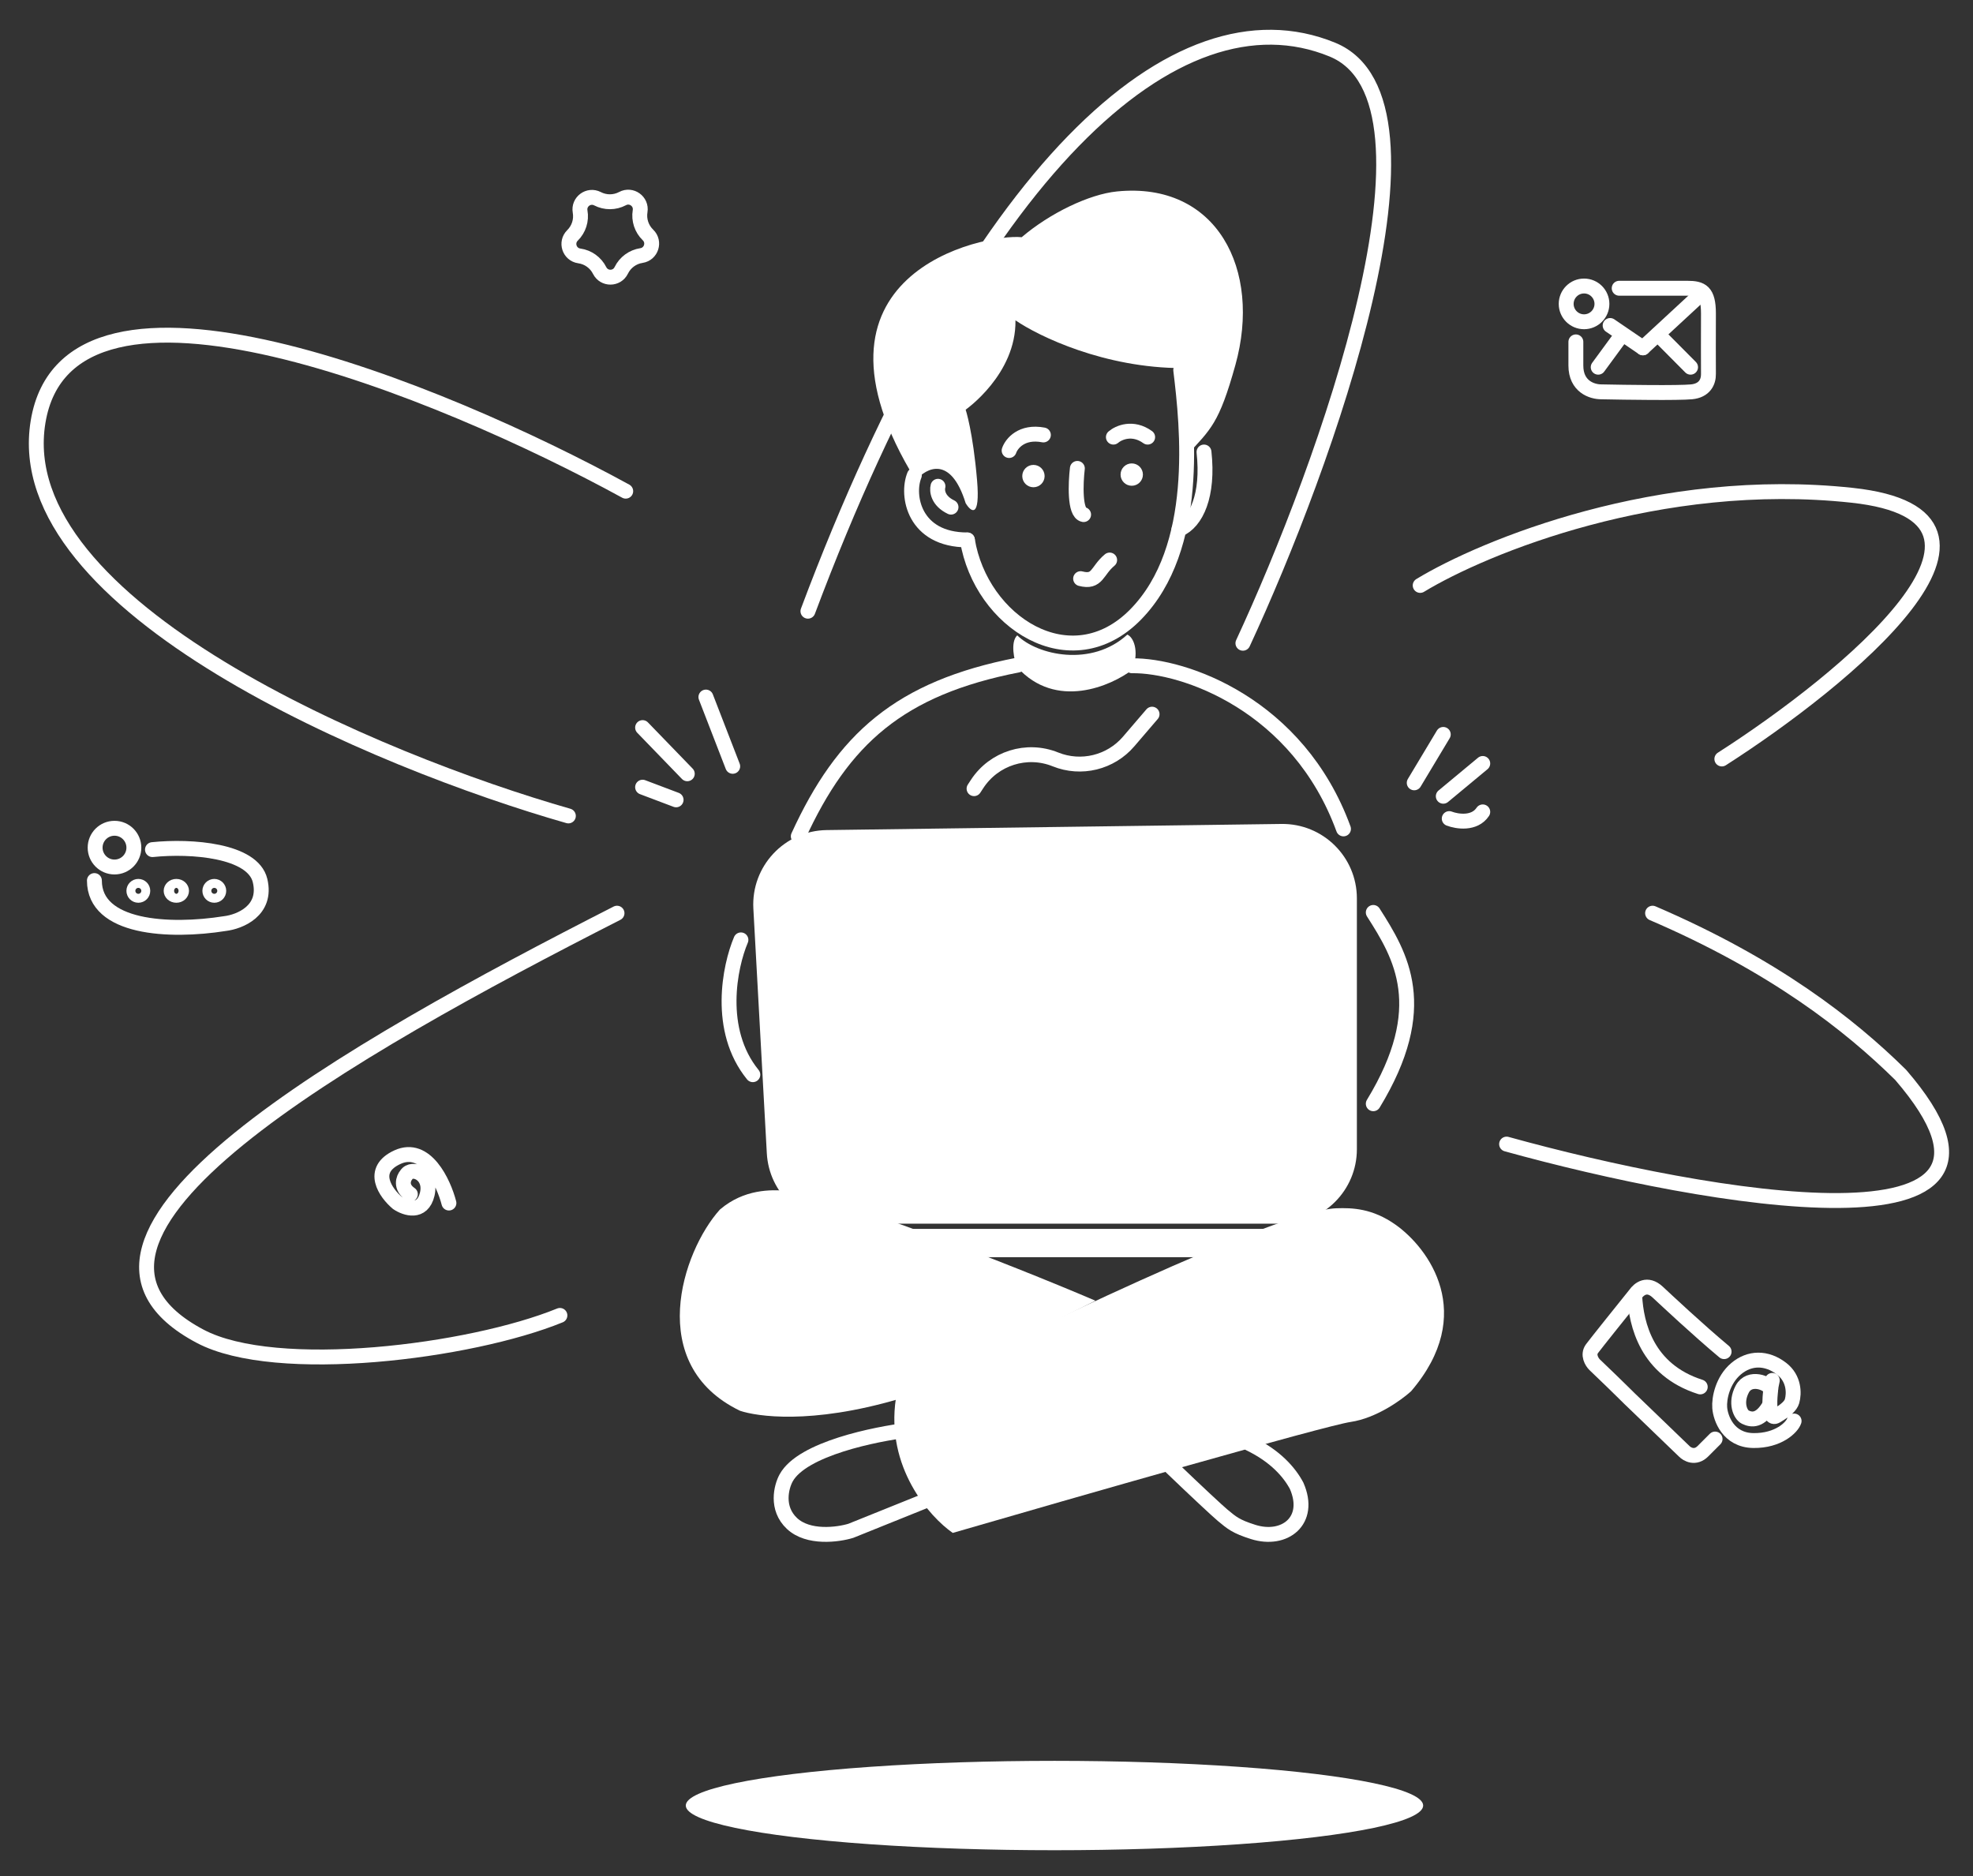<svg width="265" height="252" viewBox="0 0 265 252" fill="none" xmlns="http://www.w3.org/2000/svg">
<rect x="0" y="0" width="265" height="252" fill="#333333" stroke="none"/>
<path d="M15.378 116.446C16.815 116.446 17.98 115.281 17.98 113.845C17.98 112.408 16.815 111.244 15.378 111.244C13.942 111.244 12.777 112.408 12.777 113.845C12.777 115.281 13.942 116.446 15.378 116.446Z" stroke="white" stroke-width="2"/>
<path d="M20.478 114.11C25.724 113.57 33.956 114.208 34.929 118.266C35.902 122.325 32.187 123.809 30.208 124.044C22.672 125.242 12.68 124.678 12.68 118.266" stroke="white" stroke-width="2" stroke-linecap="round"/>
<path d="M18.581 120.247C18.912 120.247 19.181 119.979 19.181 119.647C19.181 119.316 18.912 119.047 18.581 119.047C18.249 119.047 17.98 119.316 17.98 119.647C17.98 119.979 18.249 120.247 18.581 120.247Z" stroke="white" stroke-width="2"/>
<path d="M24.385 119.647C24.385 119.939 24.113 120.247 23.685 120.247C23.256 120.247 22.984 119.939 22.984 119.647C22.984 119.356 23.256 119.047 23.685 119.047C24.113 119.047 24.385 119.356 24.385 119.647Z" stroke="white" stroke-width="2"/>
<path d="M28.784 120.247C29.115 120.247 29.384 119.979 29.384 119.647C29.384 119.316 29.115 119.047 28.784 119.047C28.452 119.047 28.184 119.316 28.184 119.647C28.184 119.979 28.452 120.247 28.784 120.247Z" stroke="white" stroke-width="2"/>
<path d="M212.76 43.216C214.086 43.216 215.161 42.141 215.161 40.815C215.161 39.489 214.086 38.414 212.76 38.414C211.434 38.414 210.359 39.489 210.359 40.815C210.359 42.141 211.434 43.216 212.76 43.216Z" stroke="white" stroke-width="2"/>
<path d="M217.478 38.714C219.237 38.714 224.265 38.714 226.629 38.714C228.545 38.714 229.467 39.138 229.467 42.104C229.467 44.985 229.443 48.718 229.467 50.225C229.484 51.284 228.956 52.456 227.197 52.626C225.437 52.795 218.376 52.697 215.066 52.626C213.836 52.626 211.66 51.929 211.66 49.095V45.917" stroke="white" stroke-width="2" stroke-linecap="round"/>
<path d="M216.262 43.716L220.664 46.717" stroke="white" stroke-width="2" stroke-linecap="round"/>
<path d="M220.664 46.717L228.667 39.314" stroke="white" stroke-width="2" stroke-linecap="round"/>
<path d="M222.691 44.916L224.878 47.117L227.065 49.318" stroke="white" stroke-width="2" stroke-linecap="round"/>
<path d="M214.66 49.318L217.887 44.916" stroke="white" stroke-width="2" stroke-linecap="round"/>
<path d="M230.358 193.274C229.693 193.94 229.12 194.514 228.725 194.909C227.695 195.94 226.614 195.339 226.202 194.909L219.634 188.581C218.665 187.679 217.845 186.789 214.18 183.293C213.805 182.917 213.211 181.958 213.834 181.126C214.457 180.294 217.961 175.925 219.634 173.844C220.142 173.109 221.245 172.234 222.653 173.542C223.865 174.669 228.02 178.57 231.57 181.536" stroke="white" stroke-width="2" stroke-linecap="round"/>
<path d="M219.562 174.069C219.769 177.865 221.162 183.975 228.366 186.274" stroke="white" stroke-width="2" stroke-linecap="round"/>
<path d="M237.831 186.568C237.501 185.729 234.965 184.752 234.007 186.568C233.02 188.442 233.775 190.02 234.417 190.33C235.238 190.725 236.442 190.932 237.715 188.657" stroke="white" stroke-width="2" stroke-linecap="round"/>
<path d="M238.043 185.4C237.969 185.838 237.893 186.023 237.833 186.568C237.755 187.279 237.705 188.024 237.717 188.657C237.741 189.769 237.961 190.536 238.585 190.166C239.838 189.423 240.514 188.814 240.694 188.193C240.994 187.148 240.996 185.148 239.307 183.841C237.271 182.262 234.974 182.305 233.167 183.841C231.373 185.365 230.882 187.805 230.981 189.071C231.088 190.456 232.122 193.43 235.494 193.477C238.865 193.523 240.692 191.705 240.972 190.854" stroke="white" stroke-width="2" stroke-linecap="round"/>
<path d="M60.297 161.578C59.577 158.801 57.189 153.68 53.39 155.411C49.592 157.142 51.807 160.244 53.39 161.578C54.455 162.299 56.745 163.071 57.383 160.388C58.021 157.705 55.333 156.601 54.577 157.791C54.179 158.26 53.729 159.436 55.117 160.388" stroke="white" stroke-width="2" stroke-linecap="round"/>
<path d="M76.894 31.617C77.742 30.781 78.124 29.582 77.916 28.41C77.682 27.09 79.062 26.075 80.252 26.692C81.309 27.239 82.568 27.232 83.619 26.672C84.801 26.042 86.194 27.041 85.975 28.363C85.78 29.538 86.176 30.733 87.033 31.559C87.998 32.489 87.478 34.122 86.153 34.322C84.976 34.5 83.962 35.246 83.441 36.317C82.855 37.522 81.141 37.532 80.541 36.333C80.008 35.269 78.985 34.535 77.806 34.37C76.478 34.185 75.939 32.558 76.894 31.617Z" stroke="white" stroke-width="2"/>
<path d="M139.031 116.429V133.436" stroke="white" stroke-width="2" stroke-linecap="round"/>
<path d="M151.836 118.43V134.636" stroke="white" stroke-width="2" stroke-linecap="round"/>
<path d="M121.886 192.077C117.658 192.603 107.76 194.545 105.591 198.494C104.941 199.678 104.186 202.561 106.372 204.614C108.558 206.667 112.552 206.128 114.275 205.601L124.326 201.554" stroke="white" stroke-width="2" stroke-linecap="round"/>
<path d="M179.506 162.28C171.616 162.534 136.769 179.404 120.332 187.807C118.932 197.067 124.839 203.716 127.967 205.883C144.351 201.126 177.978 191.486 181.414 190.978C184.85 190.471 188.254 188.019 189.527 186.856C198.434 176.455 191.86 167.618 187.459 164.5C184.326 162.28 181.621 162.212 179.506 162.28Z" fill="white"/>
<path d="M105.601 159.92C111.191 160.293 135.577 169.744 147.132 174.697L120.707 187.902C108.881 191.37 101.616 190.227 99.397 189.48C86.59 183.31 91.608 168.088 96.696 162.449C99.976 159.658 103.598 159.786 105.601 159.92Z" fill="white"/>
<path d="M167.818 193.878C171.311 195.557 173.2 197.756 174.158 199.56C176.211 204.258 172.525 207.082 168.317 205.754C165.992 205.021 165.444 204.529 164.212 203.507C163.587 202.989 160.668 200.277 157.336 197.074" stroke="white" stroke-width="2" stroke-linecap="round"/>
<path d="M101.186 122.035L102.994 154.898C103.286 160.199 107.67 164.348 112.979 164.348H172.247C177.77 164.348 182.247 159.871 182.247 154.348V120.662C182.247 115.086 177.687 110.588 172.112 110.663L111.036 111.486C105.351 111.563 100.874 116.358 101.186 122.035Z" fill="white"/>
<rect x="103.016" y="165.049" width="79.233" height="3.802" rx="1.901" fill="white"/>
<path d="M152.035 89.418C159.005 89.318 174.344 94.62 180.447 111.327" stroke="white" stroke-width="2" stroke-linecap="round"/>
<path d="M136.731 89.318C120.824 92.419 113.221 99.222 107.219 112.327" stroke="white" stroke-width="2" stroke-linecap="round"/>
<path d="M189.949 105.141L193.851 98.638" stroke="white" stroke-width="2" stroke-linecap="round"/>
<path d="M193.852 106.942L199.154 102.54" stroke="white" stroke-width="2" stroke-linecap="round"/>
<path d="M194.652 109.943C195.686 110.343 198.034 110.723 199.154 109.043" stroke="white" stroke-width="2" stroke-linecap="round"/>
<path d="M92.311 103.924L86.309 97.721" stroke="white" stroke-width="2" stroke-linecap="round"/>
<path d="M98.414 102.923L94.812 93.619" stroke="white" stroke-width="2" stroke-linecap="round"/>
<path d="M90.81 107.425L86.309 105.724" stroke="white" stroke-width="2" stroke-linecap="round"/>
<path d="M184.449 122.548C188.151 128.351 192.352 135.253 184.449 148.242" stroke="white" stroke-width="2" stroke-linecap="round"/>
<path d="M152.134 89.918C153.035 87.317 152.214 85.566 151.414 85.233C146.612 89.635 139.329 88.001 136.628 85.333C135.668 86.213 136.228 88.817 136.628 89.618C141.83 95.38 149.233 92.152 152.134 89.918Z" fill="white"/>
<path d="M130.828 105.924L131.232 105.305C133.497 101.829 137.905 100.441 141.753 101.992V101.992C145.208 103.386 149.168 102.419 151.592 99.59L154.738 95.92" stroke="white" stroke-width="2" stroke-linecap="round"/>
<path d="M99.516 126.233C98.015 129.768 96.234 138.338 101.116 144.34" stroke="white" stroke-width="2" stroke-linecap="round"/>
<path d="M165.929 49.022C163.728 56.925 162.628 57.626 159.427 61.127C159.427 57.667 158.832 51.858 158.832 49.44C148.35 49.44 139.504 45.161 136.391 43.021C136.502 50.277 129.7 55.021 129.7 55.021C129.7 55.021 130.676 57.951 131.233 64.509C131.679 69.756 130.397 68.742 129.7 67.579C127.693 61.105 124.403 62.835 123.009 64.509C105.905 36.717 132.209 31.347 137.227 31.859C141.018 28.622 146.306 26.085 150.023 25.713C163.428 24.371 169.498 36.207 165.929 49.022Z" fill="white"/>
<path d="M129.934 72.526C131.734 83.519 143.821 91.424 152.543 82.519C161.265 73.614 159.519 57.312 158.588 49.706" stroke="white" stroke-width="2" stroke-linecap="round"/>
<path d="M122.811 63.828C121.711 66.529 122.743 72.515 129.934 72.515" stroke="white" stroke-width="2" stroke-linecap="round"/>
<path d="M125.984 65.312C125.825 65.89 125.952 67.259 127.734 68.113" stroke="white" stroke-width="2" stroke-linecap="round"/>
<path d="M158.348 71.114C160.695 70.136 162.349 66.512 161.713 60.71" stroke="white" stroke-width="2" stroke-linecap="round"/>
<path d="M145.141 77.717C147.442 78.317 147.296 76.665 149.042 75.216" stroke="white" stroke-width="2" stroke-linecap="round"/>
<circle cx="152.008" cy="63.741" r="1.501" fill="white"/>
<circle cx="138.805" cy="63.941" r="1.501" fill="white"/>
<path d="M135.539 60.51C135.855 59.58 137.217 57.86 140.141 58.418" stroke="white" stroke-width="2" stroke-linecap="round"/>
<path d="M149.543 58.709C150.24 58.105 152.137 57.26 154.145 58.709" stroke="white" stroke-width="2" stroke-linecap="round"/>
<path d="M144.704 62.911C144.471 64.886 144.313 68.893 145.543 69.113" stroke="white" stroke-width="2" stroke-linecap="round"/>
<path d="M202.355 153.661C229.066 161.064 277.046 169.567 255.277 144.357C248.408 137.588 238.27 129.651 221.964 122.648" stroke="white" stroke-width="2" stroke-linecap="round"/>
<path d="M231.267 101.937C247.873 91.3 274.624 69.324 248.774 66.523C222.923 63.722 199.32 73.426 190.75 78.628" stroke="white" stroke-width="2" stroke-linecap="round"/>
<path d="M166.94 86.392C177.944 62.682 195.751 13.542 178.945 6.659C157.936 -1.944 130.725 22.866 108.516 82.09" stroke="white" stroke-width="2" stroke-linecap="round"/>
<path d="M84.043 65.968C59.433 52.495 9.193 31.774 5.111 56.664C1.029 81.554 50.897 102.316 76.34 109.586" stroke="white" stroke-width="2" stroke-linecap="round"/>
<path d="M82.873 122.648C46.959 140.956 1.958 166.275 26.884 179.472C37.088 184.874 63.199 181.573 75.204 176.671" stroke="white" stroke-width="2" stroke-linecap="round"/>
<ellipse cx="141.63" cy="242.498" rx="49.52" ry="6.002" fill="white"/>
</svg>
